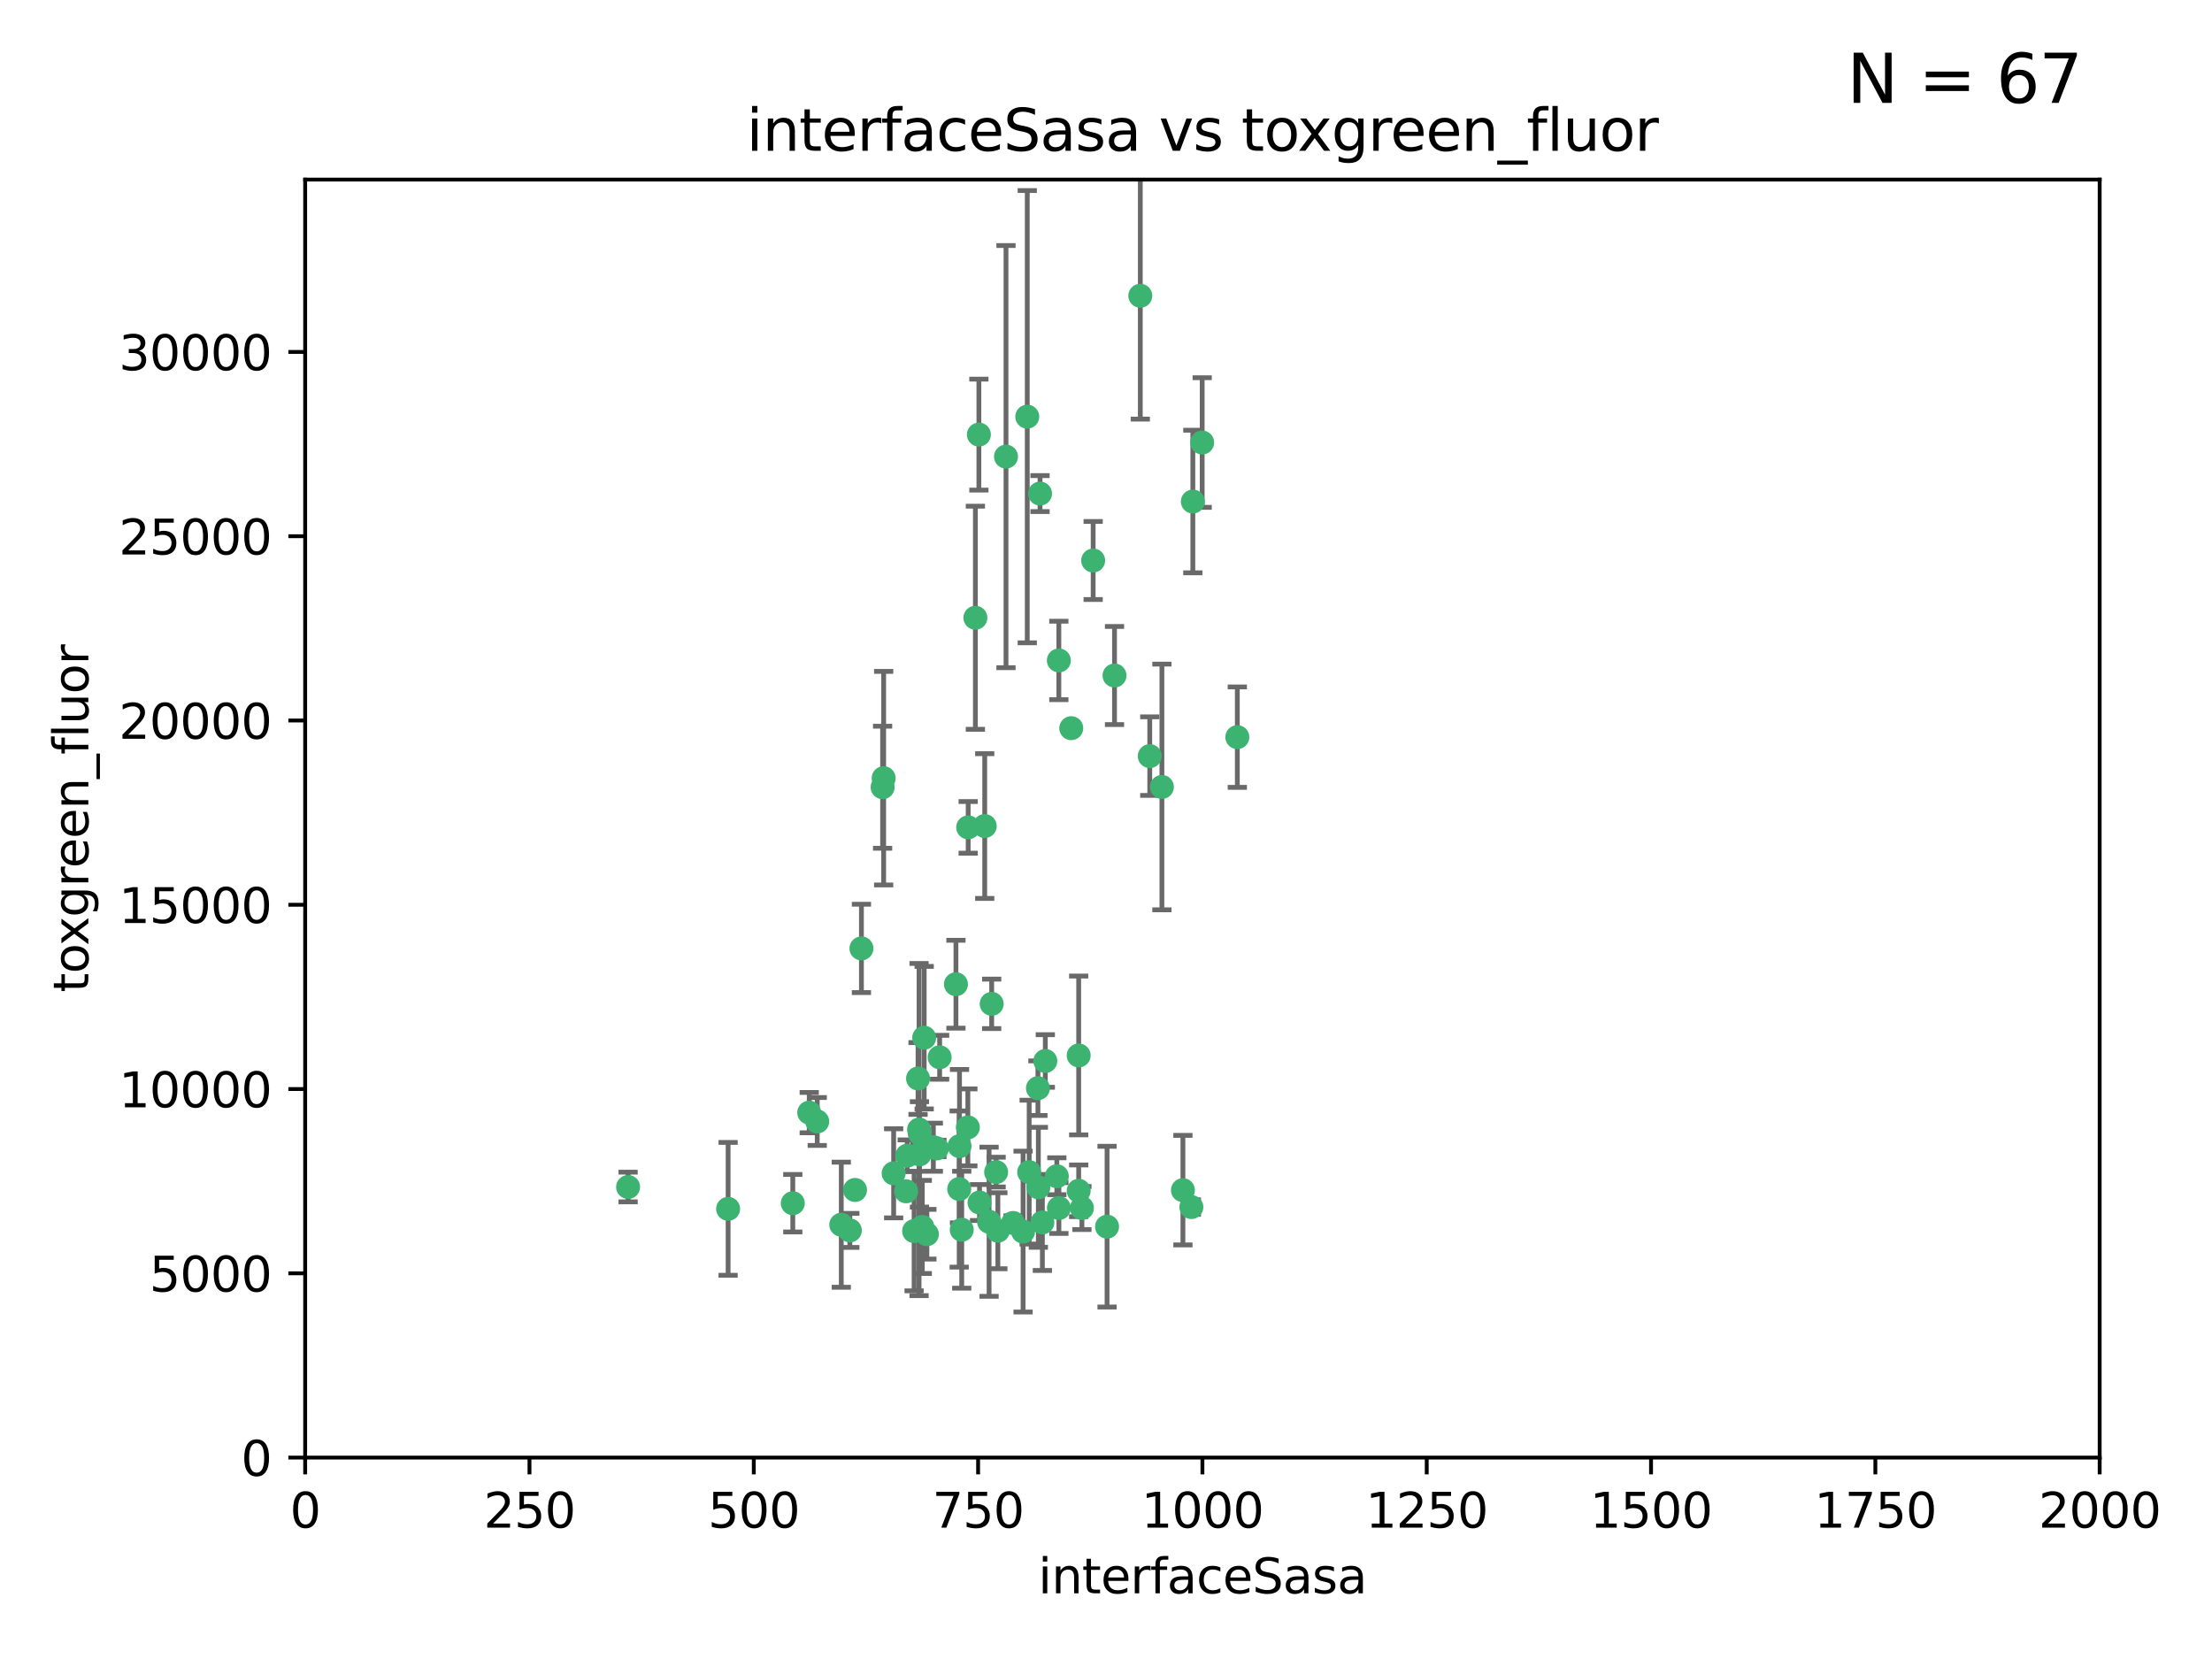 <?xml version="1.0" encoding="utf-8" standalone="no"?>
<!DOCTYPE svg PUBLIC "-//W3C//DTD SVG 1.1//EN"
  "http://www.w3.org/Graphics/SVG/1.1/DTD/svg11.dtd">
<svg xmlns:xlink="http://www.w3.org/1999/xlink" width="460.8pt" height="345.6pt" viewBox="0 0 460.8 345.6" xmlns="http://www.w3.org/2000/svg" version="1.1">
 <defs>
  <style type="text/css">*{stroke-linejoin: round; stroke-linecap: butt}</style>
 </defs>
 <g id="figure_1">
  <g id="patch_1">
   <path d="M 0 345.6 
L 460.8 345.6 
L 460.8 0 
L 0 0 
z
" style="fill: #ffffff"/>
  </g>
  <g id="axes_1">
   <g id="patch_2">
    <path d="M 63.571 303.64 
L 437.4 303.64 
L 437.4 37.411 
L 63.571 37.411 
z
" style="fill: #ffffff"/>
   </g>
   <g id="PathCollection_1">
    <defs>
     <path id="mb50de16066" d="M 0 1.118 
C 0.297 1.118 0.581 1 0.791 0.791 
C 1 0.581 1.118 0.297 1.118 0 
C 1.118 -0.297 1 -0.581 0.791 -0.791 
C 0.581 -1 0.297 -1.118 0 -1.118 
C -0.297 -1.118 -0.581 -1 -0.791 -0.791 
C -1 -0.581 -1.118 -0.297 -1.118 0 
C -1.118 0.297 -1 0.581 -0.791 0.791 
C -0.581 1 -0.297 1.118 0 1.118 
z
" style="stroke: #3cb371"/>
    </defs>
    <g clip-path="url(#p8aecf7acb1)">
     <use xlink:href="#mb50de16066" x="250.437" y="92.187" style="fill: #3cb371; stroke: #3cb371"/>
     <use xlink:href="#mb50de16066" x="191.458" y="235.304" style="fill: #3cb371; stroke: #3cb371"/>
     <use xlink:href="#mb50de16066" x="223.161" y="151.693" style="fill: #3cb371; stroke: #3cb371"/>
     <use xlink:href="#mb50de16066" x="242.046" y="163.936" style="fill: #3cb371; stroke: #3cb371"/>
     <use xlink:href="#mb50de16066" x="248.491" y="104.476" style="fill: #3cb371; stroke: #3cb371"/>
     <use xlink:href="#mb50de16066" x="227.725" y="116.762" style="fill: #3cb371; stroke: #3cb371"/>
     <use xlink:href="#mb50de16066" x="237.546" y="61.614" style="fill: #3cb371; stroke: #3cb371"/>
     <use xlink:href="#mb50de16066" x="257.757" y="153.559" style="fill: #3cb371; stroke: #3cb371"/>
     <use xlink:href="#mb50de16066" x="216.658" y="102.821" style="fill: #3cb371; stroke: #3cb371"/>
     <use xlink:href="#mb50de16066" x="206.585" y="209.121" style="fill: #3cb371; stroke: #3cb371"/>
     <use xlink:href="#mb50de16066" x="220.577" y="137.58" style="fill: #3cb371; stroke: #3cb371"/>
     <use xlink:href="#mb50de16066" x="203.92" y="90.534" style="fill: #3cb371; stroke: #3cb371"/>
     <use xlink:href="#mb50de16066" x="216.22" y="226.692" style="fill: #3cb371; stroke: #3cb371"/>
     <use xlink:href="#mb50de16066" x="207.873" y="256.385" style="fill: #3cb371; stroke: #3cb371"/>
     <use xlink:href="#mb50de16066" x="213.998" y="86.8" style="fill: #3cb371; stroke: #3cb371"/>
     <use xlink:href="#mb50de16066" x="188.766" y="248.172" style="fill: #3cb371; stroke: #3cb371"/>
     <use xlink:href="#mb50de16066" x="220.589" y="251.655" style="fill: #3cb371; stroke: #3cb371"/>
     <use xlink:href="#mb50de16066" x="214.396" y="244.178" style="fill: #3cb371; stroke: #3cb371"/>
     <use xlink:href="#mb50de16066" x="203.191" y="128.689" style="fill: #3cb371; stroke: #3cb371"/>
     <use xlink:href="#mb50de16066" x="230.62" y="255.535" style="fill: #3cb371; stroke: #3cb371"/>
     <use xlink:href="#mb50de16066" x="183.864" y="163.993" style="fill: #3cb371; stroke: #3cb371"/>
     <use xlink:href="#mb50de16066" x="178.12" y="247.891" style="fill: #3cb371; stroke: #3cb371"/>
     <use xlink:href="#mb50de16066" x="209.568" y="95.121" style="fill: #3cb371; stroke: #3cb371"/>
     <use xlink:href="#mb50de16066" x="248.185" y="251.452" style="fill: #3cb371; stroke: #3cb371"/>
     <use xlink:href="#mb50de16066" x="220.157" y="245.034" style="fill: #3cb371; stroke: #3cb371"/>
     <use xlink:href="#mb50de16066" x="246.424" y="247.93" style="fill: #3cb371; stroke: #3cb371"/>
     <use xlink:href="#mb50de16066" x="199.14" y="205.029" style="fill: #3cb371; stroke: #3cb371"/>
     <use xlink:href="#mb50de16066" x="168.576" y="231.782" style="fill: #3cb371; stroke: #3cb371"/>
     <use xlink:href="#mb50de16066" x="216.308" y="247.337" style="fill: #3cb371; stroke: #3cb371"/>
     <use xlink:href="#mb50de16066" x="239.516" y="157.513" style="fill: #3cb371; stroke: #3cb371"/>
     <use xlink:href="#mb50de16066" x="190.426" y="256.455" style="fill: #3cb371; stroke: #3cb371"/>
     <use xlink:href="#mb50de16066" x="170.245" y="233.624" style="fill: #3cb371; stroke: #3cb371"/>
     <use xlink:href="#mb50de16066" x="224.71" y="219.87" style="fill: #3cb371; stroke: #3cb371"/>
     <use xlink:href="#mb50de16066" x="192.129" y="255.594" style="fill: #3cb371; stroke: #3cb371"/>
     <use xlink:href="#mb50de16066" x="205.136" y="172.082" style="fill: #3cb371; stroke: #3cb371"/>
     <use xlink:href="#mb50de16066" x="213.125" y="256.562" style="fill: #3cb371; stroke: #3cb371"/>
     <use xlink:href="#mb50de16066" x="201.621" y="234.855" style="fill: #3cb371; stroke: #3cb371"/>
     <use xlink:href="#mb50de16066" x="194.434" y="238.981" style="fill: #3cb371; stroke: #3cb371"/>
     <use xlink:href="#mb50de16066" x="201.69" y="172.356" style="fill: #3cb371; stroke: #3cb371"/>
     <use xlink:href="#mb50de16066" x="175.254" y="255.131" style="fill: #3cb371; stroke: #3cb371"/>
     <use xlink:href="#mb50de16066" x="191.602" y="236.134" style="fill: #3cb371; stroke: #3cb371"/>
     <use xlink:href="#mb50de16066" x="199.884" y="238.765" style="fill: #3cb371; stroke: #3cb371"/>
     <use xlink:href="#mb50de16066" x="191.542" y="240.483" style="fill: #3cb371; stroke: #3cb371"/>
     <use xlink:href="#mb50de16066" x="224.71" y="248.063" style="fill: #3cb371; stroke: #3cb371"/>
     <use xlink:href="#mb50de16066" x="199.821" y="247.697" style="fill: #3cb371; stroke: #3cb371"/>
     <use xlink:href="#mb50de16066" x="207.512" y="244.17" style="fill: #3cb371; stroke: #3cb371"/>
     <use xlink:href="#mb50de16066" x="206.043" y="254.514" style="fill: #3cb371; stroke: #3cb371"/>
     <use xlink:href="#mb50de16066" x="186.163" y="244.423" style="fill: #3cb371; stroke: #3cb371"/>
     <use xlink:href="#mb50de16066" x="192.525" y="216.17" style="fill: #3cb371; stroke: #3cb371"/>
     <use xlink:href="#mb50de16066" x="200.346" y="256.174" style="fill: #3cb371; stroke: #3cb371"/>
     <use xlink:href="#mb50de16066" x="184.082" y="162.105" style="fill: #3cb371; stroke: #3cb371"/>
     <use xlink:href="#mb50de16066" x="217.146" y="254.661" style="fill: #3cb371; stroke: #3cb371"/>
     <use xlink:href="#mb50de16066" x="232.174" y="140.722" style="fill: #3cb371; stroke: #3cb371"/>
     <use xlink:href="#mb50de16066" x="179.453" y="197.571" style="fill: #3cb371; stroke: #3cb371"/>
     <use xlink:href="#mb50de16066" x="211.034" y="254.764" style="fill: #3cb371; stroke: #3cb371"/>
     <use xlink:href="#mb50de16066" x="165.152" y="250.652" style="fill: #3cb371; stroke: #3cb371"/>
     <use xlink:href="#mb50de16066" x="193.088" y="257.112" style="fill: #3cb371; stroke: #3cb371"/>
     <use xlink:href="#mb50de16066" x="217.757" y="221.023" style="fill: #3cb371; stroke: #3cb371"/>
     <use xlink:href="#mb50de16066" x="191.245" y="224.667" style="fill: #3cb371; stroke: #3cb371"/>
     <use xlink:href="#mb50de16066" x="195.181" y="239.234" style="fill: #3cb371; stroke: #3cb371"/>
     <use xlink:href="#mb50de16066" x="204.052" y="250.509" style="fill: #3cb371; stroke: #3cb371"/>
     <use xlink:href="#mb50de16066" x="195.744" y="220.252" style="fill: #3cb371; stroke: #3cb371"/>
     <use xlink:href="#mb50de16066" x="177.039" y="256.316" style="fill: #3cb371; stroke: #3cb371"/>
     <use xlink:href="#mb50de16066" x="188.987" y="240.757" style="fill: #3cb371; stroke: #3cb371"/>
     <use xlink:href="#mb50de16066" x="151.679" y="251.825" style="fill: #3cb371; stroke: #3cb371"/>
     <use xlink:href="#mb50de16066" x="225.383" y="251.653" style="fill: #3cb371; stroke: #3cb371"/>
     <use xlink:href="#mb50de16066" x="130.845" y="247.276" style="fill: #3cb371; stroke: #3cb371"/>
    </g>
   </g>
   <g id="matplotlib.axis_1">
    <g id="xtick_1">
     <g id="line2d_1">
      <defs>
       <path id="m9539abcbe0" d="M 0 0 
L 0 3.5 
" style="stroke: #000000; stroke-width: 0.8"/>
      </defs>
      <g>
       <use xlink:href="#m9539abcbe0" x="63.571" y="303.64" style="stroke: #000000; stroke-width: 0.8"/>
      </g>
     </g>
     <g id="text_1">
      <!-- 0 -->
      <g transform="translate(60.39 318.238)scale(0.1 -0.1)">
       <defs>
        <path id="DejaVuSans-30" d="M 2034 4250 
Q 1547 4250 1301 3770 
Q 1056 3291 1056 2328 
Q 1056 1369 1301 889 
Q 1547 409 2034 409 
Q 2525 409 2770 889 
Q 3016 1369 3016 2328 
Q 3016 3291 2770 3770 
Q 2525 4250 2034 4250 
z
M 2034 4750 
Q 2819 4750 3233 4129 
Q 3647 3509 3647 2328 
Q 3647 1150 3233 529 
Q 2819 -91 2034 -91 
Q 1250 -91 836 529 
Q 422 1150 422 2328 
Q 422 3509 836 4129 
Q 1250 4750 2034 4750 
z
" transform="scale(0.016)"/>
       </defs>
       <use xlink:href="#DejaVuSans-30"/>
      </g>
     </g>
    </g>
    <g id="xtick_2">
     <g id="line2d_2">
      <g>
       <use xlink:href="#m9539abcbe0" x="110.3" y="303.64" style="stroke: #000000; stroke-width: 0.8"/>
      </g>
     </g>
     <g id="text_2">
      <!-- 250 -->
      <g transform="translate(100.756 318.238)scale(0.1 -0.1)">
       <defs>
        <path id="DejaVuSans-32" d="M 1228 531 
L 3431 531 
L 3431 0 
L 469 0 
L 469 531 
Q 828 903 1448 1529 
Q 2069 2156 2228 2338 
Q 2531 2678 2651 2914 
Q 2772 3150 2772 3378 
Q 2772 3750 2511 3984 
Q 2250 4219 1831 4219 
Q 1534 4219 1204 4116 
Q 875 4013 500 3803 
L 500 4441 
Q 881 4594 1212 4672 
Q 1544 4750 1819 4750 
Q 2544 4750 2975 4387 
Q 3406 4025 3406 3419 
Q 3406 3131 3298 2873 
Q 3191 2616 2906 2266 
Q 2828 2175 2409 1742 
Q 1991 1309 1228 531 
z
" transform="scale(0.016)"/>
        <path id="DejaVuSans-35" d="M 691 4666 
L 3169 4666 
L 3169 4134 
L 1269 4134 
L 1269 2991 
Q 1406 3038 1543 3061 
Q 1681 3084 1819 3084 
Q 2600 3084 3056 2656 
Q 3513 2228 3513 1497 
Q 3513 744 3044 326 
Q 2575 -91 1722 -91 
Q 1428 -91 1123 -41 
Q 819 9 494 109 
L 494 744 
Q 775 591 1075 516 
Q 1375 441 1709 441 
Q 2250 441 2565 725 
Q 2881 1009 2881 1497 
Q 2881 1984 2565 2268 
Q 2250 2553 1709 2553 
Q 1456 2553 1204 2497 
Q 953 2441 691 2322 
L 691 4666 
z
" transform="scale(0.016)"/>
       </defs>
       <use xlink:href="#DejaVuSans-32"/>
       <use xlink:href="#DejaVuSans-35" x="63.623"/>
       <use xlink:href="#DejaVuSans-30" x="127.246"/>
      </g>
     </g>
    </g>
    <g id="xtick_3">
     <g id="line2d_3">
      <g>
       <use xlink:href="#m9539abcbe0" x="157.028" y="303.64" style="stroke: #000000; stroke-width: 0.8"/>
      </g>
     </g>
     <g id="text_3">
      <!-- 500 -->
      <g transform="translate(147.485 318.238)scale(0.1 -0.1)">
       <use xlink:href="#DejaVuSans-35"/>
       <use xlink:href="#DejaVuSans-30" x="63.623"/>
       <use xlink:href="#DejaVuSans-30" x="127.246"/>
      </g>
     </g>
    </g>
    <g id="xtick_4">
     <g id="line2d_4">
      <g>
       <use xlink:href="#m9539abcbe0" x="203.757" y="303.64" style="stroke: #000000; stroke-width: 0.8"/>
      </g>
     </g>
     <g id="text_4">
      <!-- 750 -->
      <g transform="translate(194.213 318.238)scale(0.1 -0.1)">
       <defs>
        <path id="DejaVuSans-37" d="M 525 4666 
L 3525 4666 
L 3525 4397 
L 1831 0 
L 1172 0 
L 2766 4134 
L 525 4134 
L 525 4666 
z
" transform="scale(0.016)"/>
       </defs>
       <use xlink:href="#DejaVuSans-37"/>
       <use xlink:href="#DejaVuSans-35" x="63.623"/>
       <use xlink:href="#DejaVuSans-30" x="127.246"/>
      </g>
     </g>
    </g>
    <g id="xtick_5">
     <g id="line2d_5">
      <g>
       <use xlink:href="#m9539abcbe0" x="250.486" y="303.64" style="stroke: #000000; stroke-width: 0.8"/>
      </g>
     </g>
     <g id="text_5">
      <!-- 1000 -->
      <g transform="translate(237.761 318.238)scale(0.1 -0.1)">
       <defs>
        <path id="DejaVuSans-31" d="M 794 531 
L 1825 531 
L 1825 4091 
L 703 3866 
L 703 4441 
L 1819 4666 
L 2450 4666 
L 2450 531 
L 3481 531 
L 3481 0 
L 794 0 
L 794 531 
z
" transform="scale(0.016)"/>
       </defs>
       <use xlink:href="#DejaVuSans-31"/>
       <use xlink:href="#DejaVuSans-30" x="63.623"/>
       <use xlink:href="#DejaVuSans-30" x="127.246"/>
       <use xlink:href="#DejaVuSans-30" x="190.869"/>
      </g>
     </g>
    </g>
    <g id="xtick_6">
     <g id="line2d_6">
      <g>
       <use xlink:href="#m9539abcbe0" x="297.214" y="303.64" style="stroke: #000000; stroke-width: 0.8"/>
      </g>
     </g>
     <g id="text_6">
      <!-- 1250 -->
      <g transform="translate(284.489 318.238)scale(0.1 -0.1)">
       <use xlink:href="#DejaVuSans-31"/>
       <use xlink:href="#DejaVuSans-32" x="63.623"/>
       <use xlink:href="#DejaVuSans-35" x="127.246"/>
       <use xlink:href="#DejaVuSans-30" x="190.869"/>
      </g>
     </g>
    </g>
    <g id="xtick_7">
     <g id="line2d_7">
      <g>
       <use xlink:href="#m9539abcbe0" x="343.943" y="303.64" style="stroke: #000000; stroke-width: 0.8"/>
      </g>
     </g>
     <g id="text_7">
      <!-- 1500 -->
      <g transform="translate(331.218 318.238)scale(0.1 -0.1)">
       <use xlink:href="#DejaVuSans-31"/>
       <use xlink:href="#DejaVuSans-35" x="63.623"/>
       <use xlink:href="#DejaVuSans-30" x="127.246"/>
       <use xlink:href="#DejaVuSans-30" x="190.869"/>
      </g>
     </g>
    </g>
    <g id="xtick_8">
     <g id="line2d_8">
      <g>
       <use xlink:href="#m9539abcbe0" x="390.671" y="303.64" style="stroke: #000000; stroke-width: 0.8"/>
      </g>
     </g>
     <g id="text_8">
      <!-- 1750 -->
      <g transform="translate(377.946 318.238)scale(0.1 -0.1)">
       <use xlink:href="#DejaVuSans-31"/>
       <use xlink:href="#DejaVuSans-37" x="63.623"/>
       <use xlink:href="#DejaVuSans-35" x="127.246"/>
       <use xlink:href="#DejaVuSans-30" x="190.869"/>
      </g>
     </g>
    </g>
    <g id="xtick_9">
     <g id="line2d_9">
      <g>
       <use xlink:href="#m9539abcbe0" x="437.4" y="303.64" style="stroke: #000000; stroke-width: 0.8"/>
      </g>
     </g>
     <g id="text_9">
      <!-- 2000 -->
      <g transform="translate(424.675 318.238)scale(0.1 -0.1)">
       <use xlink:href="#DejaVuSans-32"/>
       <use xlink:href="#DejaVuSans-30" x="63.623"/>
       <use xlink:href="#DejaVuSans-30" x="127.246"/>
       <use xlink:href="#DejaVuSans-30" x="190.869"/>
      </g>
     </g>
    </g>
    <g id="text_10">
     <!-- interfaceSasa -->
     <g transform="translate(216.279 331.917)scale(0.1 -0.1)">
      <defs>
       <path id="DejaVuSans-69" d="M 603 3500 
L 1178 3500 
L 1178 0 
L 603 0 
L 603 3500 
z
M 603 4863 
L 1178 4863 
L 1178 4134 
L 603 4134 
L 603 4863 
z
" transform="scale(0.016)"/>
       <path id="DejaVuSans-6e" d="M 3513 2113 
L 3513 0 
L 2938 0 
L 2938 2094 
Q 2938 2591 2744 2837 
Q 2550 3084 2163 3084 
Q 1697 3084 1428 2787 
Q 1159 2491 1159 1978 
L 1159 0 
L 581 0 
L 581 3500 
L 1159 3500 
L 1159 2956 
Q 1366 3272 1645 3428 
Q 1925 3584 2291 3584 
Q 2894 3584 3203 3211 
Q 3513 2838 3513 2113 
z
" transform="scale(0.016)"/>
       <path id="DejaVuSans-74" d="M 1172 4494 
L 1172 3500 
L 2356 3500 
L 2356 3053 
L 1172 3053 
L 1172 1153 
Q 1172 725 1289 603 
Q 1406 481 1766 481 
L 2356 481 
L 2356 0 
L 1766 0 
Q 1100 0 847 248 
Q 594 497 594 1153 
L 594 3053 
L 172 3053 
L 172 3500 
L 594 3500 
L 594 4494 
L 1172 4494 
z
" transform="scale(0.016)"/>
       <path id="DejaVuSans-65" d="M 3597 1894 
L 3597 1613 
L 953 1613 
Q 991 1019 1311 708 
Q 1631 397 2203 397 
Q 2534 397 2845 478 
Q 3156 559 3463 722 
L 3463 178 
Q 3153 47 2828 -22 
Q 2503 -91 2169 -91 
Q 1331 -91 842 396 
Q 353 884 353 1716 
Q 353 2575 817 3079 
Q 1281 3584 2069 3584 
Q 2775 3584 3186 3129 
Q 3597 2675 3597 1894 
z
M 3022 2063 
Q 3016 2534 2758 2815 
Q 2500 3097 2075 3097 
Q 1594 3097 1305 2825 
Q 1016 2553 972 2059 
L 3022 2063 
z
" transform="scale(0.016)"/>
       <path id="DejaVuSans-72" d="M 2631 2963 
Q 2534 3019 2420 3045 
Q 2306 3072 2169 3072 
Q 1681 3072 1420 2755 
Q 1159 2438 1159 1844 
L 1159 0 
L 581 0 
L 581 3500 
L 1159 3500 
L 1159 2956 
Q 1341 3275 1631 3429 
Q 1922 3584 2338 3584 
Q 2397 3584 2469 3576 
Q 2541 3569 2628 3553 
L 2631 2963 
z
" transform="scale(0.016)"/>
       <path id="DejaVuSans-66" d="M 2375 4863 
L 2375 4384 
L 1825 4384 
Q 1516 4384 1395 4259 
Q 1275 4134 1275 3809 
L 1275 3500 
L 2222 3500 
L 2222 3053 
L 1275 3053 
L 1275 0 
L 697 0 
L 697 3053 
L 147 3053 
L 147 3500 
L 697 3500 
L 697 3744 
Q 697 4328 969 4595 
Q 1241 4863 1831 4863 
L 2375 4863 
z
" transform="scale(0.016)"/>
       <path id="DejaVuSans-61" d="M 2194 1759 
Q 1497 1759 1228 1600 
Q 959 1441 959 1056 
Q 959 750 1161 570 
Q 1363 391 1709 391 
Q 2188 391 2477 730 
Q 2766 1069 2766 1631 
L 2766 1759 
L 2194 1759 
z
M 3341 1997 
L 3341 0 
L 2766 0 
L 2766 531 
Q 2569 213 2275 61 
Q 1981 -91 1556 -91 
Q 1019 -91 701 211 
Q 384 513 384 1019 
Q 384 1609 779 1909 
Q 1175 2209 1959 2209 
L 2766 2209 
L 2766 2266 
Q 2766 2663 2505 2880 
Q 2244 3097 1772 3097 
Q 1472 3097 1187 3025 
Q 903 2953 641 2809 
L 641 3341 
Q 956 3463 1253 3523 
Q 1550 3584 1831 3584 
Q 2591 3584 2966 3190 
Q 3341 2797 3341 1997 
z
" transform="scale(0.016)"/>
       <path id="DejaVuSans-63" d="M 3122 3366 
L 3122 2828 
Q 2878 2963 2633 3030 
Q 2388 3097 2138 3097 
Q 1578 3097 1268 2742 
Q 959 2388 959 1747 
Q 959 1106 1268 751 
Q 1578 397 2138 397 
Q 2388 397 2633 464 
Q 2878 531 3122 666 
L 3122 134 
Q 2881 22 2623 -34 
Q 2366 -91 2075 -91 
Q 1284 -91 818 406 
Q 353 903 353 1747 
Q 353 2603 823 3093 
Q 1294 3584 2113 3584 
Q 2378 3584 2631 3529 
Q 2884 3475 3122 3366 
z
" transform="scale(0.016)"/>
       <path id="DejaVuSans-53" d="M 3425 4513 
L 3425 3897 
Q 3066 4069 2747 4153 
Q 2428 4238 2131 4238 
Q 1616 4238 1336 4038 
Q 1056 3838 1056 3469 
Q 1056 3159 1242 3001 
Q 1428 2844 1947 2747 
L 2328 2669 
Q 3034 2534 3370 2195 
Q 3706 1856 3706 1288 
Q 3706 609 3251 259 
Q 2797 -91 1919 -91 
Q 1588 -91 1214 -16 
Q 841 59 441 206 
L 441 856 
Q 825 641 1194 531 
Q 1563 422 1919 422 
Q 2459 422 2753 634 
Q 3047 847 3047 1241 
Q 3047 1584 2836 1778 
Q 2625 1972 2144 2069 
L 1759 2144 
Q 1053 2284 737 2584 
Q 422 2884 422 3419 
Q 422 4038 858 4394 
Q 1294 4750 2059 4750 
Q 2388 4750 2728 4690 
Q 3069 4631 3425 4513 
z
" transform="scale(0.016)"/>
       <path id="DejaVuSans-73" d="M 2834 3397 
L 2834 2853 
Q 2591 2978 2328 3040 
Q 2066 3103 1784 3103 
Q 1356 3103 1142 2972 
Q 928 2841 928 2578 
Q 928 2378 1081 2264 
Q 1234 2150 1697 2047 
L 1894 2003 
Q 2506 1872 2764 1633 
Q 3022 1394 3022 966 
Q 3022 478 2636 193 
Q 2250 -91 1575 -91 
Q 1294 -91 989 -36 
Q 684 19 347 128 
L 347 722 
Q 666 556 975 473 
Q 1284 391 1588 391 
Q 1994 391 2212 530 
Q 2431 669 2431 922 
Q 2431 1156 2273 1281 
Q 2116 1406 1581 1522 
L 1381 1569 
Q 847 1681 609 1914 
Q 372 2147 372 2553 
Q 372 3047 722 3315 
Q 1072 3584 1716 3584 
Q 2034 3584 2315 3537 
Q 2597 3491 2834 3397 
z
" transform="scale(0.016)"/>
      </defs>
      <use xlink:href="#DejaVuSans-69"/>
      <use xlink:href="#DejaVuSans-6e" x="27.783"/>
      <use xlink:href="#DejaVuSans-74" x="91.162"/>
      <use xlink:href="#DejaVuSans-65" x="130.371"/>
      <use xlink:href="#DejaVuSans-72" x="191.895"/>
      <use xlink:href="#DejaVuSans-66" x="233.008"/>
      <use xlink:href="#DejaVuSans-61" x="268.213"/>
      <use xlink:href="#DejaVuSans-63" x="329.492"/>
      <use xlink:href="#DejaVuSans-65" x="384.473"/>
      <use xlink:href="#DejaVuSans-53" x="445.996"/>
      <use xlink:href="#DejaVuSans-61" x="509.473"/>
      <use xlink:href="#DejaVuSans-73" x="570.752"/>
      <use xlink:href="#DejaVuSans-61" x="622.852"/>
     </g>
    </g>
   </g>
   <g id="matplotlib.axis_2">
    <g id="ytick_1">
     <g id="line2d_10">
      <defs>
       <path id="m361dab8915" d="M 0 0 
L -3.5 0 
" style="stroke: #000000; stroke-width: 0.8"/>
      </defs>
      <g>
       <use xlink:href="#m361dab8915" x="63.571" y="303.64" style="stroke: #000000; stroke-width: 0.8"/>
      </g>
     </g>
     <g id="text_11">
      <!-- 0 -->
      <g transform="translate(50.209 307.439)scale(0.1 -0.1)">
       <use xlink:href="#DejaVuSans-30"/>
      </g>
     </g>
    </g>
    <g id="ytick_2">
     <g id="line2d_11">
      <g>
       <use xlink:href="#m361dab8915" x="63.571" y="265.253" style="stroke: #000000; stroke-width: 0.8"/>
      </g>
     </g>
     <g id="text_12">
      <!-- 5000 -->
      <g transform="translate(31.121 269.052)scale(0.1 -0.1)">
       <use xlink:href="#DejaVuSans-35"/>
       <use xlink:href="#DejaVuSans-30" x="63.623"/>
       <use xlink:href="#DejaVuSans-30" x="127.246"/>
       <use xlink:href="#DejaVuSans-30" x="190.869"/>
      </g>
     </g>
    </g>
    <g id="ytick_3">
     <g id="line2d_12">
      <g>
       <use xlink:href="#m361dab8915" x="63.571" y="226.866" style="stroke: #000000; stroke-width: 0.8"/>
      </g>
     </g>
     <g id="text_13">
      <!-- 10000 -->
      <g transform="translate(24.759 230.665)scale(0.1 -0.1)">
       <use xlink:href="#DejaVuSans-31"/>
       <use xlink:href="#DejaVuSans-30" x="63.623"/>
       <use xlink:href="#DejaVuSans-30" x="127.246"/>
       <use xlink:href="#DejaVuSans-30" x="190.869"/>
       <use xlink:href="#DejaVuSans-30" x="254.492"/>
      </g>
     </g>
    </g>
    <g id="ytick_4">
     <g id="line2d_13">
      <g>
       <use xlink:href="#m361dab8915" x="63.571" y="188.479" style="stroke: #000000; stroke-width: 0.8"/>
      </g>
     </g>
     <g id="text_14">
      <!-- 15000 -->
      <g transform="translate(24.759 192.278)scale(0.1 -0.1)">
       <use xlink:href="#DejaVuSans-31"/>
       <use xlink:href="#DejaVuSans-35" x="63.623"/>
       <use xlink:href="#DejaVuSans-30" x="127.246"/>
       <use xlink:href="#DejaVuSans-30" x="190.869"/>
       <use xlink:href="#DejaVuSans-30" x="254.492"/>
      </g>
     </g>
    </g>
    <g id="ytick_5">
     <g id="line2d_14">
      <g>
       <use xlink:href="#m361dab8915" x="63.571" y="150.092" style="stroke: #000000; stroke-width: 0.8"/>
      </g>
     </g>
     <g id="text_15">
      <!-- 20000 -->
      <g transform="translate(24.759 153.891)scale(0.1 -0.1)">
       <use xlink:href="#DejaVuSans-32"/>
       <use xlink:href="#DejaVuSans-30" x="63.623"/>
       <use xlink:href="#DejaVuSans-30" x="127.246"/>
       <use xlink:href="#DejaVuSans-30" x="190.869"/>
       <use xlink:href="#DejaVuSans-30" x="254.492"/>
      </g>
     </g>
    </g>
    <g id="ytick_6">
     <g id="line2d_15">
      <g>
       <use xlink:href="#m361dab8915" x="63.571" y="111.705" style="stroke: #000000; stroke-width: 0.8"/>
      </g>
     </g>
     <g id="text_16">
      <!-- 25000 -->
      <g transform="translate(24.759 115.504)scale(0.1 -0.1)">
       <use xlink:href="#DejaVuSans-32"/>
       <use xlink:href="#DejaVuSans-35" x="63.623"/>
       <use xlink:href="#DejaVuSans-30" x="127.246"/>
       <use xlink:href="#DejaVuSans-30" x="190.869"/>
       <use xlink:href="#DejaVuSans-30" x="254.492"/>
      </g>
     </g>
    </g>
    <g id="ytick_7">
     <g id="line2d_16">
      <g>
       <use xlink:href="#m361dab8915" x="63.571" y="73.317" style="stroke: #000000; stroke-width: 0.8"/>
      </g>
     </g>
     <g id="text_17">
      <!-- 30000 -->
      <g transform="translate(24.759 77.117)scale(0.1 -0.1)">
       <defs>
        <path id="DejaVuSans-33" d="M 2597 2516 
Q 3050 2419 3304 2112 
Q 3559 1806 3559 1356 
Q 3559 666 3084 287 
Q 2609 -91 1734 -91 
Q 1441 -91 1130 -33 
Q 819 25 488 141 
L 488 750 
Q 750 597 1062 519 
Q 1375 441 1716 441 
Q 2309 441 2620 675 
Q 2931 909 2931 1356 
Q 2931 1769 2642 2001 
Q 2353 2234 1838 2234 
L 1294 2234 
L 1294 2753 
L 1863 2753 
Q 2328 2753 2575 2939 
Q 2822 3125 2822 3475 
Q 2822 3834 2567 4026 
Q 2313 4219 1838 4219 
Q 1578 4219 1281 4162 
Q 984 4106 628 3988 
L 628 4550 
Q 988 4650 1302 4700 
Q 1616 4750 1894 4750 
Q 2613 4750 3031 4423 
Q 3450 4097 3450 3541 
Q 3450 3153 3228 2886 
Q 3006 2619 2597 2516 
z
" transform="scale(0.016)"/>
       </defs>
       <use xlink:href="#DejaVuSans-33"/>
       <use xlink:href="#DejaVuSans-30" x="63.623"/>
       <use xlink:href="#DejaVuSans-30" x="127.246"/>
       <use xlink:href="#DejaVuSans-30" x="190.869"/>
       <use xlink:href="#DejaVuSans-30" x="254.492"/>
      </g>
     </g>
    </g>
    <g id="text_18">
     <!-- toxgreen_fluor -->
     <g transform="translate(18.401 206.72)rotate(-90)scale(0.1 -0.1)">
      <defs>
       <path id="DejaVuSans-6f" d="M 1959 3097 
Q 1497 3097 1228 2736 
Q 959 2375 959 1747 
Q 959 1119 1226 758 
Q 1494 397 1959 397 
Q 2419 397 2687 759 
Q 2956 1122 2956 1747 
Q 2956 2369 2687 2733 
Q 2419 3097 1959 3097 
z
M 1959 3584 
Q 2709 3584 3137 3096 
Q 3566 2609 3566 1747 
Q 3566 888 3137 398 
Q 2709 -91 1959 -91 
Q 1206 -91 779 398 
Q 353 888 353 1747 
Q 353 2609 779 3096 
Q 1206 3584 1959 3584 
z
" transform="scale(0.016)"/>
       <path id="DejaVuSans-78" d="M 3513 3500 
L 2247 1797 
L 3578 0 
L 2900 0 
L 1881 1375 
L 863 0 
L 184 0 
L 1544 1831 
L 300 3500 
L 978 3500 
L 1906 2253 
L 2834 3500 
L 3513 3500 
z
" transform="scale(0.016)"/>
       <path id="DejaVuSans-67" d="M 2906 1791 
Q 2906 2416 2648 2759 
Q 2391 3103 1925 3103 
Q 1463 3103 1205 2759 
Q 947 2416 947 1791 
Q 947 1169 1205 825 
Q 1463 481 1925 481 
Q 2391 481 2648 825 
Q 2906 1169 2906 1791 
z
M 3481 434 
Q 3481 -459 3084 -895 
Q 2688 -1331 1869 -1331 
Q 1566 -1331 1297 -1286 
Q 1028 -1241 775 -1147 
L 775 -588 
Q 1028 -725 1275 -790 
Q 1522 -856 1778 -856 
Q 2344 -856 2625 -561 
Q 2906 -266 2906 331 
L 2906 616 
Q 2728 306 2450 153 
Q 2172 0 1784 0 
Q 1141 0 747 490 
Q 353 981 353 1791 
Q 353 2603 747 3093 
Q 1141 3584 1784 3584 
Q 2172 3584 2450 3431 
Q 2728 3278 2906 2969 
L 2906 3500 
L 3481 3500 
L 3481 434 
z
" transform="scale(0.016)"/>
       <path id="DejaVuSans-5f" d="M 3263 -1063 
L 3263 -1509 
L -63 -1509 
L -63 -1063 
L 3263 -1063 
z
" transform="scale(0.016)"/>
       <path id="DejaVuSans-6c" d="M 603 4863 
L 1178 4863 
L 1178 0 
L 603 0 
L 603 4863 
z
" transform="scale(0.016)"/>
       <path id="DejaVuSans-75" d="M 544 1381 
L 544 3500 
L 1119 3500 
L 1119 1403 
Q 1119 906 1312 657 
Q 1506 409 1894 409 
Q 2359 409 2629 706 
Q 2900 1003 2900 1516 
L 2900 3500 
L 3475 3500 
L 3475 0 
L 2900 0 
L 2900 538 
Q 2691 219 2414 64 
Q 2138 -91 1772 -91 
Q 1169 -91 856 284 
Q 544 659 544 1381 
z
M 1991 3584 
L 1991 3584 
z
" transform="scale(0.016)"/>
      </defs>
      <use xlink:href="#DejaVuSans-74"/>
      <use xlink:href="#DejaVuSans-6f" x="39.209"/>
      <use xlink:href="#DejaVuSans-78" x="97.266"/>
      <use xlink:href="#DejaVuSans-67" x="156.445"/>
      <use xlink:href="#DejaVuSans-72" x="219.922"/>
      <use xlink:href="#DejaVuSans-65" x="258.785"/>
      <use xlink:href="#DejaVuSans-65" x="320.309"/>
      <use xlink:href="#DejaVuSans-6e" x="381.832"/>
      <use xlink:href="#DejaVuSans-5f" x="445.211"/>
      <use xlink:href="#DejaVuSans-66" x="495.211"/>
      <use xlink:href="#DejaVuSans-6c" x="530.416"/>
      <use xlink:href="#DejaVuSans-75" x="558.199"/>
      <use xlink:href="#DejaVuSans-6f" x="621.578"/>
      <use xlink:href="#DejaVuSans-72" x="682.76"/>
     </g>
    </g>
   </g>
   <g id="LineCollection_1">
    <path d="M 250.437 105.69 
L 250.437 78.685 
" clip-path="url(#p8aecf7acb1)" style="fill: none; stroke: #696969"/>
    <path d="M 191.458 269.906 
L 191.458 200.702 
" clip-path="url(#p8aecf7acb1)" style="fill: none; stroke: #696969"/>
    <path d="M 223.161 152.217 
L 223.161 151.168 
" clip-path="url(#p8aecf7acb1)" style="fill: none; stroke: #696969"/>
    <path d="M 242.046 189.529 
L 242.046 138.343 
" clip-path="url(#p8aecf7acb1)" style="fill: none; stroke: #696969"/>
    <path d="M 248.491 119.328 
L 248.491 89.623 
" clip-path="url(#p8aecf7acb1)" style="fill: none; stroke: #696969"/>
    <path d="M 227.725 124.89 
L 227.725 108.635 
" clip-path="url(#p8aecf7acb1)" style="fill: none; stroke: #696969"/>
    <path d="M 237.546 87.306 
L 237.546 35.922 
" clip-path="url(#p8aecf7acb1)" style="fill: none; stroke: #696969"/>
    <path d="M 257.757 164.019 
L 257.757 143.098 
" clip-path="url(#p8aecf7acb1)" style="fill: none; stroke: #696969"/>
    <path d="M 216.658 106.565 
L 216.658 99.077 
" clip-path="url(#p8aecf7acb1)" style="fill: none; stroke: #696969"/>
    <path d="M 206.585 214.275 
L 206.585 203.967 
" clip-path="url(#p8aecf7acb1)" style="fill: none; stroke: #696969"/>
    <path d="M 220.577 145.75 
L 220.577 129.411 
" clip-path="url(#p8aecf7acb1)" style="fill: none; stroke: #696969"/>
    <path d="M 203.92 102.091 
L 203.92 78.978 
" clip-path="url(#p8aecf7acb1)" style="fill: none; stroke: #696969"/>
    <path d="M 216.22 232.376 
L 216.22 221.008 
" clip-path="url(#p8aecf7acb1)" style="fill: none; stroke: #696969"/>
    <path d="M 207.873 264.301 
L 207.873 248.47 
" clip-path="url(#p8aecf7acb1)" style="fill: none; stroke: #696969"/>
    <path d="M 213.998 133.906 
L 213.998 39.694 
" clip-path="url(#p8aecf7acb1)" style="fill: none; stroke: #696969"/>
    <path d="M 188.766 248.702 
L 188.766 247.642 
" clip-path="url(#p8aecf7acb1)" style="fill: none; stroke: #696969"/>
    <path d="M 220.589 256.945 
L 220.589 246.364 
" clip-path="url(#p8aecf7acb1)" style="fill: none; stroke: #696969"/>
    <path d="M 214.396 259.164 
L 214.396 229.192 
" clip-path="url(#p8aecf7acb1)" style="fill: none; stroke: #696969"/>
    <path d="M 203.191 151.927 
L 203.191 105.45 
" clip-path="url(#p8aecf7acb1)" style="fill: none; stroke: #696969"/>
    <path d="M 230.62 272.278 
L 230.62 238.793 
" clip-path="url(#p8aecf7acb1)" style="fill: none; stroke: #696969"/>
    <path d="M 183.864 176.705 
L 183.864 151.281 
" clip-path="url(#p8aecf7acb1)" style="fill: none; stroke: #696969"/>
    <path d="M 178.12 248.596 
L 178.12 247.186 
" clip-path="url(#p8aecf7acb1)" style="fill: none; stroke: #696969"/>
    <path d="M 209.568 139.091 
L 209.568 51.151 
" clip-path="url(#p8aecf7acb1)" style="fill: none; stroke: #696969"/>
    <path d="M 248.185 252.966 
L 248.185 249.939 
" clip-path="url(#p8aecf7acb1)" style="fill: none; stroke: #696969"/>
    <path d="M 220.157 248.879 
L 220.157 241.19 
" clip-path="url(#p8aecf7acb1)" style="fill: none; stroke: #696969"/>
    <path d="M 246.424 259.34 
L 246.424 236.521 
" clip-path="url(#p8aecf7acb1)" style="fill: none; stroke: #696969"/>
    <path d="M 199.14 214.186 
L 199.14 195.873 
" clip-path="url(#p8aecf7acb1)" style="fill: none; stroke: #696969"/>
    <path d="M 168.576 235.981 
L 168.576 227.583 
" clip-path="url(#p8aecf7acb1)" style="fill: none; stroke: #696969"/>
    <path d="M 216.308 259.829 
L 216.308 234.844 
" clip-path="url(#p8aecf7acb1)" style="fill: none; stroke: #696969"/>
    <path d="M 239.516 165.694 
L 239.516 149.332 
" clip-path="url(#p8aecf7acb1)" style="fill: none; stroke: #696969"/>
    <path d="M 190.426 268.903 
L 190.426 244.008 
" clip-path="url(#p8aecf7acb1)" style="fill: none; stroke: #696969"/>
    <path d="M 170.245 238.611 
L 170.245 228.638 
" clip-path="url(#p8aecf7acb1)" style="fill: none; stroke: #696969"/>
    <path d="M 224.71 236.411 
L 224.71 203.328 
" clip-path="url(#p8aecf7acb1)" style="fill: none; stroke: #696969"/>
    <path d="M 192.129 265.294 
L 192.129 245.895 
" clip-path="url(#p8aecf7acb1)" style="fill: none; stroke: #696969"/>
    <path d="M 205.136 187.16 
L 205.136 157.004 
" clip-path="url(#p8aecf7acb1)" style="fill: none; stroke: #696969"/>
    <path d="M 213.125 273.32 
L 213.125 239.805 
" clip-path="url(#p8aecf7acb1)" style="fill: none; stroke: #696969"/>
    <path d="M 201.621 242.872 
L 201.621 226.838 
" clip-path="url(#p8aecf7acb1)" style="fill: none; stroke: #696969"/>
    <path d="M 194.434 243.993 
L 194.434 233.968 
" clip-path="url(#p8aecf7acb1)" style="fill: none; stroke: #696969"/>
    <path d="M 201.69 177.734 
L 201.69 166.978 
" clip-path="url(#p8aecf7acb1)" style="fill: none; stroke: #696969"/>
    <path d="M 175.254 268.162 
L 175.254 242.1 
" clip-path="url(#p8aecf7acb1)" style="fill: none; stroke: #696969"/>
    <path d="M 191.602 238.046 
L 191.602 234.222 
" clip-path="url(#p8aecf7acb1)" style="fill: none; stroke: #696969"/>
    <path d="M 199.884 254.738 
L 199.884 222.792 
" clip-path="url(#p8aecf7acb1)" style="fill: none; stroke: #696969"/>
    <path d="M 191.542 251.462 
L 191.542 229.504 
" clip-path="url(#p8aecf7acb1)" style="fill: none; stroke: #696969"/>
    <path d="M 224.71 253.445 
L 224.71 242.681 
" clip-path="url(#p8aecf7acb1)" style="fill: none; stroke: #696969"/>
    <path d="M 199.821 263.964 
L 199.821 231.431 
" clip-path="url(#p8aecf7acb1)" style="fill: none; stroke: #696969"/>
    <path d="M 207.512 247.273 
L 207.512 241.068 
" clip-path="url(#p8aecf7acb1)" style="fill: none; stroke: #696969"/>
    <path d="M 206.043 270.051 
L 206.043 238.978 
" clip-path="url(#p8aecf7acb1)" style="fill: none; stroke: #696969"/>
    <path d="M 186.163 253.704 
L 186.163 235.142 
" clip-path="url(#p8aecf7acb1)" style="fill: none; stroke: #696969"/>
    <path d="M 192.525 231.016 
L 192.525 201.324 
" clip-path="url(#p8aecf7acb1)" style="fill: none; stroke: #696969"/>
    <path d="M 200.346 268.35 
L 200.346 243.999 
" clip-path="url(#p8aecf7acb1)" style="fill: none; stroke: #696969"/>
    <path d="M 184.082 184.351 
L 184.082 139.86 
" clip-path="url(#p8aecf7acb1)" style="fill: none; stroke: #696969"/>
    <path d="M 217.146 264.658 
L 217.146 244.664 
" clip-path="url(#p8aecf7acb1)" style="fill: none; stroke: #696969"/>
    <path d="M 232.174 150.938 
L 232.174 130.506 
" clip-path="url(#p8aecf7acb1)" style="fill: none; stroke: #696969"/>
    <path d="M 179.453 206.772 
L 179.453 188.371 
" clip-path="url(#p8aecf7acb1)" style="fill: none; stroke: #696969"/>
    <path d="M 211.034 256.256 
L 211.034 253.272 
" clip-path="url(#p8aecf7acb1)" style="fill: none; stroke: #696969"/>
    <path d="M 165.152 256.643 
L 165.152 244.66 
" clip-path="url(#p8aecf7acb1)" style="fill: none; stroke: #696969"/>
    <path d="M 193.088 262.288 
L 193.088 251.936 
" clip-path="url(#p8aecf7acb1)" style="fill: none; stroke: #696969"/>
    <path d="M 217.757 226.502 
L 217.757 215.543 
" clip-path="url(#p8aecf7acb1)" style="fill: none; stroke: #696969"/>
    <path d="M 191.245 232.145 
L 191.245 217.189 
" clip-path="url(#p8aecf7acb1)" style="fill: none; stroke: #696969"/>
    <path d="M 195.181 240.949 
L 195.181 237.518 
" clip-path="url(#p8aecf7acb1)" style="fill: none; stroke: #696969"/>
    <path d="M 204.052 254.253 
L 204.052 246.765 
" clip-path="url(#p8aecf7acb1)" style="fill: none; stroke: #696969"/>
    <path d="M 195.744 224.823 
L 195.744 215.68 
" clip-path="url(#p8aecf7acb1)" style="fill: none; stroke: #696969"/>
    <path d="M 177.039 259.862 
L 177.039 252.77 
" clip-path="url(#p8aecf7acb1)" style="fill: none; stroke: #696969"/>
    <path d="M 188.987 244.055 
L 188.987 237.458 
" clip-path="url(#p8aecf7acb1)" style="fill: none; stroke: #696969"/>
    <path d="M 151.679 265.662 
L 151.679 237.988 
" clip-path="url(#p8aecf7acb1)" style="fill: none; stroke: #696969"/>
    <path d="M 225.383 256.138 
L 225.383 247.168 
" clip-path="url(#p8aecf7acb1)" style="fill: none; stroke: #696969"/>
    <path d="M 130.845 250.367 
L 130.845 244.184 
" clip-path="url(#p8aecf7acb1)" style="fill: none; stroke: #696969"/>
   </g>
   <g id="line2d_17">
    <defs>
     <path id="mdcdad6fd1d" d="M 2 0 
L -2 -0 
" style="stroke: #696969"/>
    </defs>
    <g clip-path="url(#p8aecf7acb1)">
     <use xlink:href="#mdcdad6fd1d" x="250.437" y="105.69" style="fill: #696969; stroke: #696969"/>
     <use xlink:href="#mdcdad6fd1d" x="191.458" y="269.906" style="fill: #696969; stroke: #696969"/>
     <use xlink:href="#mdcdad6fd1d" x="223.161" y="152.217" style="fill: #696969; stroke: #696969"/>
     <use xlink:href="#mdcdad6fd1d" x="242.046" y="189.529" style="fill: #696969; stroke: #696969"/>
     <use xlink:href="#mdcdad6fd1d" x="248.491" y="119.328" style="fill: #696969; stroke: #696969"/>
     <use xlink:href="#mdcdad6fd1d" x="227.725" y="124.89" style="fill: #696969; stroke: #696969"/>
     <use xlink:href="#mdcdad6fd1d" x="237.546" y="87.306" style="fill: #696969; stroke: #696969"/>
     <use xlink:href="#mdcdad6fd1d" x="257.757" y="164.019" style="fill: #696969; stroke: #696969"/>
     <use xlink:href="#mdcdad6fd1d" x="216.658" y="106.565" style="fill: #696969; stroke: #696969"/>
     <use xlink:href="#mdcdad6fd1d" x="206.585" y="214.275" style="fill: #696969; stroke: #696969"/>
     <use xlink:href="#mdcdad6fd1d" x="220.577" y="145.75" style="fill: #696969; stroke: #696969"/>
     <use xlink:href="#mdcdad6fd1d" x="203.92" y="102.091" style="fill: #696969; stroke: #696969"/>
     <use xlink:href="#mdcdad6fd1d" x="216.22" y="232.376" style="fill: #696969; stroke: #696969"/>
     <use xlink:href="#mdcdad6fd1d" x="207.873" y="264.301" style="fill: #696969; stroke: #696969"/>
     <use xlink:href="#mdcdad6fd1d" x="213.998" y="133.906" style="fill: #696969; stroke: #696969"/>
     <use xlink:href="#mdcdad6fd1d" x="188.766" y="248.702" style="fill: #696969; stroke: #696969"/>
     <use xlink:href="#mdcdad6fd1d" x="220.589" y="256.945" style="fill: #696969; stroke: #696969"/>
     <use xlink:href="#mdcdad6fd1d" x="214.396" y="259.164" style="fill: #696969; stroke: #696969"/>
     <use xlink:href="#mdcdad6fd1d" x="203.191" y="151.927" style="fill: #696969; stroke: #696969"/>
     <use xlink:href="#mdcdad6fd1d" x="230.62" y="272.278" style="fill: #696969; stroke: #696969"/>
     <use xlink:href="#mdcdad6fd1d" x="183.864" y="176.705" style="fill: #696969; stroke: #696969"/>
     <use xlink:href="#mdcdad6fd1d" x="178.12" y="248.596" style="fill: #696969; stroke: #696969"/>
     <use xlink:href="#mdcdad6fd1d" x="209.568" y="139.091" style="fill: #696969; stroke: #696969"/>
     <use xlink:href="#mdcdad6fd1d" x="248.185" y="252.966" style="fill: #696969; stroke: #696969"/>
     <use xlink:href="#mdcdad6fd1d" x="220.157" y="248.879" style="fill: #696969; stroke: #696969"/>
     <use xlink:href="#mdcdad6fd1d" x="246.424" y="259.34" style="fill: #696969; stroke: #696969"/>
     <use xlink:href="#mdcdad6fd1d" x="199.14" y="214.186" style="fill: #696969; stroke: #696969"/>
     <use xlink:href="#mdcdad6fd1d" x="168.576" y="235.981" style="fill: #696969; stroke: #696969"/>
     <use xlink:href="#mdcdad6fd1d" x="216.308" y="259.829" style="fill: #696969; stroke: #696969"/>
     <use xlink:href="#mdcdad6fd1d" x="239.516" y="165.694" style="fill: #696969; stroke: #696969"/>
     <use xlink:href="#mdcdad6fd1d" x="190.426" y="268.903" style="fill: #696969; stroke: #696969"/>
     <use xlink:href="#mdcdad6fd1d" x="170.245" y="238.611" style="fill: #696969; stroke: #696969"/>
     <use xlink:href="#mdcdad6fd1d" x="224.71" y="236.411" style="fill: #696969; stroke: #696969"/>
     <use xlink:href="#mdcdad6fd1d" x="192.129" y="265.294" style="fill: #696969; stroke: #696969"/>
     <use xlink:href="#mdcdad6fd1d" x="205.136" y="187.16" style="fill: #696969; stroke: #696969"/>
     <use xlink:href="#mdcdad6fd1d" x="213.125" y="273.32" style="fill: #696969; stroke: #696969"/>
     <use xlink:href="#mdcdad6fd1d" x="201.621" y="242.872" style="fill: #696969; stroke: #696969"/>
     <use xlink:href="#mdcdad6fd1d" x="194.434" y="243.993" style="fill: #696969; stroke: #696969"/>
     <use xlink:href="#mdcdad6fd1d" x="201.69" y="177.734" style="fill: #696969; stroke: #696969"/>
     <use xlink:href="#mdcdad6fd1d" x="175.254" y="268.162" style="fill: #696969; stroke: #696969"/>
     <use xlink:href="#mdcdad6fd1d" x="191.602" y="238.046" style="fill: #696969; stroke: #696969"/>
     <use xlink:href="#mdcdad6fd1d" x="199.884" y="254.738" style="fill: #696969; stroke: #696969"/>
     <use xlink:href="#mdcdad6fd1d" x="191.542" y="251.462" style="fill: #696969; stroke: #696969"/>
     <use xlink:href="#mdcdad6fd1d" x="224.71" y="253.445" style="fill: #696969; stroke: #696969"/>
     <use xlink:href="#mdcdad6fd1d" x="199.821" y="263.964" style="fill: #696969; stroke: #696969"/>
     <use xlink:href="#mdcdad6fd1d" x="207.512" y="247.273" style="fill: #696969; stroke: #696969"/>
     <use xlink:href="#mdcdad6fd1d" x="206.043" y="270.051" style="fill: #696969; stroke: #696969"/>
     <use xlink:href="#mdcdad6fd1d" x="186.163" y="253.704" style="fill: #696969; stroke: #696969"/>
     <use xlink:href="#mdcdad6fd1d" x="192.525" y="231.016" style="fill: #696969; stroke: #696969"/>
     <use xlink:href="#mdcdad6fd1d" x="200.346" y="268.35" style="fill: #696969; stroke: #696969"/>
     <use xlink:href="#mdcdad6fd1d" x="184.082" y="184.351" style="fill: #696969; stroke: #696969"/>
     <use xlink:href="#mdcdad6fd1d" x="217.146" y="264.658" style="fill: #696969; stroke: #696969"/>
     <use xlink:href="#mdcdad6fd1d" x="232.174" y="150.938" style="fill: #696969; stroke: #696969"/>
     <use xlink:href="#mdcdad6fd1d" x="179.453" y="206.772" style="fill: #696969; stroke: #696969"/>
     <use xlink:href="#mdcdad6fd1d" x="211.034" y="256.256" style="fill: #696969; stroke: #696969"/>
     <use xlink:href="#mdcdad6fd1d" x="165.152" y="256.643" style="fill: #696969; stroke: #696969"/>
     <use xlink:href="#mdcdad6fd1d" x="193.088" y="262.288" style="fill: #696969; stroke: #696969"/>
     <use xlink:href="#mdcdad6fd1d" x="217.757" y="226.502" style="fill: #696969; stroke: #696969"/>
     <use xlink:href="#mdcdad6fd1d" x="191.245" y="232.145" style="fill: #696969; stroke: #696969"/>
     <use xlink:href="#mdcdad6fd1d" x="195.181" y="240.949" style="fill: #696969; stroke: #696969"/>
     <use xlink:href="#mdcdad6fd1d" x="204.052" y="254.253" style="fill: #696969; stroke: #696969"/>
     <use xlink:href="#mdcdad6fd1d" x="195.744" y="224.823" style="fill: #696969; stroke: #696969"/>
     <use xlink:href="#mdcdad6fd1d" x="177.039" y="259.862" style="fill: #696969; stroke: #696969"/>
     <use xlink:href="#mdcdad6fd1d" x="188.987" y="244.055" style="fill: #696969; stroke: #696969"/>
     <use xlink:href="#mdcdad6fd1d" x="151.679" y="265.662" style="fill: #696969; stroke: #696969"/>
     <use xlink:href="#mdcdad6fd1d" x="225.383" y="256.138" style="fill: #696969; stroke: #696969"/>
     <use xlink:href="#mdcdad6fd1d" x="130.845" y="250.367" style="fill: #696969; stroke: #696969"/>
    </g>
   </g>
   <g id="line2d_18">
    <g clip-path="url(#p8aecf7acb1)">
     <use xlink:href="#mdcdad6fd1d" x="250.437" y="78.685" style="fill: #696969; stroke: #696969"/>
     <use xlink:href="#mdcdad6fd1d" x="191.458" y="200.702" style="fill: #696969; stroke: #696969"/>
     <use xlink:href="#mdcdad6fd1d" x="223.161" y="151.168" style="fill: #696969; stroke: #696969"/>
     <use xlink:href="#mdcdad6fd1d" x="242.046" y="138.343" style="fill: #696969; stroke: #696969"/>
     <use xlink:href="#mdcdad6fd1d" x="248.491" y="89.623" style="fill: #696969; stroke: #696969"/>
     <use xlink:href="#mdcdad6fd1d" x="227.725" y="108.635" style="fill: #696969; stroke: #696969"/>
     <use xlink:href="#mdcdad6fd1d" x="237.546" y="35.922" style="fill: #696969; stroke: #696969"/>
     <use xlink:href="#mdcdad6fd1d" x="257.757" y="143.098" style="fill: #696969; stroke: #696969"/>
     <use xlink:href="#mdcdad6fd1d" x="216.658" y="99.077" style="fill: #696969; stroke: #696969"/>
     <use xlink:href="#mdcdad6fd1d" x="206.585" y="203.967" style="fill: #696969; stroke: #696969"/>
     <use xlink:href="#mdcdad6fd1d" x="220.577" y="129.411" style="fill: #696969; stroke: #696969"/>
     <use xlink:href="#mdcdad6fd1d" x="203.92" y="78.978" style="fill: #696969; stroke: #696969"/>
     <use xlink:href="#mdcdad6fd1d" x="216.22" y="221.008" style="fill: #696969; stroke: #696969"/>
     <use xlink:href="#mdcdad6fd1d" x="207.873" y="248.47" style="fill: #696969; stroke: #696969"/>
     <use xlink:href="#mdcdad6fd1d" x="213.998" y="39.694" style="fill: #696969; stroke: #696969"/>
     <use xlink:href="#mdcdad6fd1d" x="188.766" y="247.642" style="fill: #696969; stroke: #696969"/>
     <use xlink:href="#mdcdad6fd1d" x="220.589" y="246.364" style="fill: #696969; stroke: #696969"/>
     <use xlink:href="#mdcdad6fd1d" x="214.396" y="229.192" style="fill: #696969; stroke: #696969"/>
     <use xlink:href="#mdcdad6fd1d" x="203.191" y="105.45" style="fill: #696969; stroke: #696969"/>
     <use xlink:href="#mdcdad6fd1d" x="230.62" y="238.793" style="fill: #696969; stroke: #696969"/>
     <use xlink:href="#mdcdad6fd1d" x="183.864" y="151.281" style="fill: #696969; stroke: #696969"/>
     <use xlink:href="#mdcdad6fd1d" x="178.12" y="247.186" style="fill: #696969; stroke: #696969"/>
     <use xlink:href="#mdcdad6fd1d" x="209.568" y="51.151" style="fill: #696969; stroke: #696969"/>
     <use xlink:href="#mdcdad6fd1d" x="248.185" y="249.939" style="fill: #696969; stroke: #696969"/>
     <use xlink:href="#mdcdad6fd1d" x="220.157" y="241.19" style="fill: #696969; stroke: #696969"/>
     <use xlink:href="#mdcdad6fd1d" x="246.424" y="236.521" style="fill: #696969; stroke: #696969"/>
     <use xlink:href="#mdcdad6fd1d" x="199.14" y="195.873" style="fill: #696969; stroke: #696969"/>
     <use xlink:href="#mdcdad6fd1d" x="168.576" y="227.583" style="fill: #696969; stroke: #696969"/>
     <use xlink:href="#mdcdad6fd1d" x="216.308" y="234.844" style="fill: #696969; stroke: #696969"/>
     <use xlink:href="#mdcdad6fd1d" x="239.516" y="149.332" style="fill: #696969; stroke: #696969"/>
     <use xlink:href="#mdcdad6fd1d" x="190.426" y="244.008" style="fill: #696969; stroke: #696969"/>
     <use xlink:href="#mdcdad6fd1d" x="170.245" y="228.638" style="fill: #696969; stroke: #696969"/>
     <use xlink:href="#mdcdad6fd1d" x="224.71" y="203.328" style="fill: #696969; stroke: #696969"/>
     <use xlink:href="#mdcdad6fd1d" x="192.129" y="245.895" style="fill: #696969; stroke: #696969"/>
     <use xlink:href="#mdcdad6fd1d" x="205.136" y="157.004" style="fill: #696969; stroke: #696969"/>
     <use xlink:href="#mdcdad6fd1d" x="213.125" y="239.805" style="fill: #696969; stroke: #696969"/>
     <use xlink:href="#mdcdad6fd1d" x="201.621" y="226.838" style="fill: #696969; stroke: #696969"/>
     <use xlink:href="#mdcdad6fd1d" x="194.434" y="233.968" style="fill: #696969; stroke: #696969"/>
     <use xlink:href="#mdcdad6fd1d" x="201.69" y="166.978" style="fill: #696969; stroke: #696969"/>
     <use xlink:href="#mdcdad6fd1d" x="175.254" y="242.1" style="fill: #696969; stroke: #696969"/>
     <use xlink:href="#mdcdad6fd1d" x="191.602" y="234.222" style="fill: #696969; stroke: #696969"/>
     <use xlink:href="#mdcdad6fd1d" x="199.884" y="222.792" style="fill: #696969; stroke: #696969"/>
     <use xlink:href="#mdcdad6fd1d" x="191.542" y="229.504" style="fill: #696969; stroke: #696969"/>
     <use xlink:href="#mdcdad6fd1d" x="224.71" y="242.681" style="fill: #696969; stroke: #696969"/>
     <use xlink:href="#mdcdad6fd1d" x="199.821" y="231.431" style="fill: #696969; stroke: #696969"/>
     <use xlink:href="#mdcdad6fd1d" x="207.512" y="241.068" style="fill: #696969; stroke: #696969"/>
     <use xlink:href="#mdcdad6fd1d" x="206.043" y="238.978" style="fill: #696969; stroke: #696969"/>
     <use xlink:href="#mdcdad6fd1d" x="186.163" y="235.142" style="fill: #696969; stroke: #696969"/>
     <use xlink:href="#mdcdad6fd1d" x="192.525" y="201.324" style="fill: #696969; stroke: #696969"/>
     <use xlink:href="#mdcdad6fd1d" x="200.346" y="243.999" style="fill: #696969; stroke: #696969"/>
     <use xlink:href="#mdcdad6fd1d" x="184.082" y="139.86" style="fill: #696969; stroke: #696969"/>
     <use xlink:href="#mdcdad6fd1d" x="217.146" y="244.664" style="fill: #696969; stroke: #696969"/>
     <use xlink:href="#mdcdad6fd1d" x="232.174" y="130.506" style="fill: #696969; stroke: #696969"/>
     <use xlink:href="#mdcdad6fd1d" x="179.453" y="188.371" style="fill: #696969; stroke: #696969"/>
     <use xlink:href="#mdcdad6fd1d" x="211.034" y="253.272" style="fill: #696969; stroke: #696969"/>
     <use xlink:href="#mdcdad6fd1d" x="165.152" y="244.66" style="fill: #696969; stroke: #696969"/>
     <use xlink:href="#mdcdad6fd1d" x="193.088" y="251.936" style="fill: #696969; stroke: #696969"/>
     <use xlink:href="#mdcdad6fd1d" x="217.757" y="215.543" style="fill: #696969; stroke: #696969"/>
     <use xlink:href="#mdcdad6fd1d" x="191.245" y="217.189" style="fill: #696969; stroke: #696969"/>
     <use xlink:href="#mdcdad6fd1d" x="195.181" y="237.518" style="fill: #696969; stroke: #696969"/>
     <use xlink:href="#mdcdad6fd1d" x="204.052" y="246.765" style="fill: #696969; stroke: #696969"/>
     <use xlink:href="#mdcdad6fd1d" x="195.744" y="215.68" style="fill: #696969; stroke: #696969"/>
     <use xlink:href="#mdcdad6fd1d" x="177.039" y="252.77" style="fill: #696969; stroke: #696969"/>
     <use xlink:href="#mdcdad6fd1d" x="188.987" y="237.458" style="fill: #696969; stroke: #696969"/>
     <use xlink:href="#mdcdad6fd1d" x="151.679" y="237.988" style="fill: #696969; stroke: #696969"/>
     <use xlink:href="#mdcdad6fd1d" x="225.383" y="247.168" style="fill: #696969; stroke: #696969"/>
     <use xlink:href="#mdcdad6fd1d" x="130.845" y="244.184" style="fill: #696969; stroke: #696969"/>
    </g>
   </g>
   <g id="line2d_19">
    <defs>
     <path id="m9e5e13e4fe" d="M 0 2 
C 0.53 2 1.039 1.789 1.414 1.414 
C 1.789 1.039 2 0.53 2 0 
C 2 -0.53 1.789 -1.039 1.414 -1.414 
C 1.039 -1.789 0.53 -2 0 -2 
C -0.53 -2 -1.039 -1.789 -1.414 -1.414 
C -1.789 -1.039 -2 -0.53 -2 0 
C -2 0.53 -1.789 1.039 -1.414 1.414 
C -1.039 1.789 -0.53 2 0 2 
z
" style="stroke: #3cb371"/>
    </defs>
    <g clip-path="url(#p8aecf7acb1)">
     <use xlink:href="#m9e5e13e4fe" x="250.437" y="92.187" style="fill: #3cb371; stroke: #3cb371"/>
     <use xlink:href="#m9e5e13e4fe" x="191.458" y="235.304" style="fill: #3cb371; stroke: #3cb371"/>
     <use xlink:href="#m9e5e13e4fe" x="223.161" y="151.693" style="fill: #3cb371; stroke: #3cb371"/>
     <use xlink:href="#m9e5e13e4fe" x="242.046" y="163.936" style="fill: #3cb371; stroke: #3cb371"/>
     <use xlink:href="#m9e5e13e4fe" x="248.491" y="104.476" style="fill: #3cb371; stroke: #3cb371"/>
     <use xlink:href="#m9e5e13e4fe" x="227.725" y="116.762" style="fill: #3cb371; stroke: #3cb371"/>
     <use xlink:href="#m9e5e13e4fe" x="237.546" y="61.614" style="fill: #3cb371; stroke: #3cb371"/>
     <use xlink:href="#m9e5e13e4fe" x="257.757" y="153.559" style="fill: #3cb371; stroke: #3cb371"/>
     <use xlink:href="#m9e5e13e4fe" x="216.658" y="102.821" style="fill: #3cb371; stroke: #3cb371"/>
     <use xlink:href="#m9e5e13e4fe" x="206.585" y="209.121" style="fill: #3cb371; stroke: #3cb371"/>
     <use xlink:href="#m9e5e13e4fe" x="220.577" y="137.58" style="fill: #3cb371; stroke: #3cb371"/>
     <use xlink:href="#m9e5e13e4fe" x="203.92" y="90.534" style="fill: #3cb371; stroke: #3cb371"/>
     <use xlink:href="#m9e5e13e4fe" x="216.22" y="226.692" style="fill: #3cb371; stroke: #3cb371"/>
     <use xlink:href="#m9e5e13e4fe" x="207.873" y="256.385" style="fill: #3cb371; stroke: #3cb371"/>
     <use xlink:href="#m9e5e13e4fe" x="213.998" y="86.8" style="fill: #3cb371; stroke: #3cb371"/>
     <use xlink:href="#m9e5e13e4fe" x="188.766" y="248.172" style="fill: #3cb371; stroke: #3cb371"/>
     <use xlink:href="#m9e5e13e4fe" x="220.589" y="251.655" style="fill: #3cb371; stroke: #3cb371"/>
     <use xlink:href="#m9e5e13e4fe" x="214.396" y="244.178" style="fill: #3cb371; stroke: #3cb371"/>
     <use xlink:href="#m9e5e13e4fe" x="203.191" y="128.689" style="fill: #3cb371; stroke: #3cb371"/>
     <use xlink:href="#m9e5e13e4fe" x="230.62" y="255.535" style="fill: #3cb371; stroke: #3cb371"/>
     <use xlink:href="#m9e5e13e4fe" x="183.864" y="163.993" style="fill: #3cb371; stroke: #3cb371"/>
     <use xlink:href="#m9e5e13e4fe" x="178.12" y="247.891" style="fill: #3cb371; stroke: #3cb371"/>
     <use xlink:href="#m9e5e13e4fe" x="209.568" y="95.121" style="fill: #3cb371; stroke: #3cb371"/>
     <use xlink:href="#m9e5e13e4fe" x="248.185" y="251.452" style="fill: #3cb371; stroke: #3cb371"/>
     <use xlink:href="#m9e5e13e4fe" x="220.157" y="245.034" style="fill: #3cb371; stroke: #3cb371"/>
     <use xlink:href="#m9e5e13e4fe" x="246.424" y="247.93" style="fill: #3cb371; stroke: #3cb371"/>
     <use xlink:href="#m9e5e13e4fe" x="199.14" y="205.029" style="fill: #3cb371; stroke: #3cb371"/>
     <use xlink:href="#m9e5e13e4fe" x="168.576" y="231.782" style="fill: #3cb371; stroke: #3cb371"/>
     <use xlink:href="#m9e5e13e4fe" x="216.308" y="247.337" style="fill: #3cb371; stroke: #3cb371"/>
     <use xlink:href="#m9e5e13e4fe" x="239.516" y="157.513" style="fill: #3cb371; stroke: #3cb371"/>
     <use xlink:href="#m9e5e13e4fe" x="190.426" y="256.455" style="fill: #3cb371; stroke: #3cb371"/>
     <use xlink:href="#m9e5e13e4fe" x="170.245" y="233.624" style="fill: #3cb371; stroke: #3cb371"/>
     <use xlink:href="#m9e5e13e4fe" x="224.71" y="219.87" style="fill: #3cb371; stroke: #3cb371"/>
     <use xlink:href="#m9e5e13e4fe" x="192.129" y="255.594" style="fill: #3cb371; stroke: #3cb371"/>
     <use xlink:href="#m9e5e13e4fe" x="205.136" y="172.082" style="fill: #3cb371; stroke: #3cb371"/>
     <use xlink:href="#m9e5e13e4fe" x="213.125" y="256.562" style="fill: #3cb371; stroke: #3cb371"/>
     <use xlink:href="#m9e5e13e4fe" x="201.621" y="234.855" style="fill: #3cb371; stroke: #3cb371"/>
     <use xlink:href="#m9e5e13e4fe" x="194.434" y="238.981" style="fill: #3cb371; stroke: #3cb371"/>
     <use xlink:href="#m9e5e13e4fe" x="201.69" y="172.356" style="fill: #3cb371; stroke: #3cb371"/>
     <use xlink:href="#m9e5e13e4fe" x="175.254" y="255.131" style="fill: #3cb371; stroke: #3cb371"/>
     <use xlink:href="#m9e5e13e4fe" x="191.602" y="236.134" style="fill: #3cb371; stroke: #3cb371"/>
     <use xlink:href="#m9e5e13e4fe" x="199.884" y="238.765" style="fill: #3cb371; stroke: #3cb371"/>
     <use xlink:href="#m9e5e13e4fe" x="191.542" y="240.483" style="fill: #3cb371; stroke: #3cb371"/>
     <use xlink:href="#m9e5e13e4fe" x="224.71" y="248.063" style="fill: #3cb371; stroke: #3cb371"/>
     <use xlink:href="#m9e5e13e4fe" x="199.821" y="247.697" style="fill: #3cb371; stroke: #3cb371"/>
     <use xlink:href="#m9e5e13e4fe" x="207.512" y="244.17" style="fill: #3cb371; stroke: #3cb371"/>
     <use xlink:href="#m9e5e13e4fe" x="206.043" y="254.514" style="fill: #3cb371; stroke: #3cb371"/>
     <use xlink:href="#m9e5e13e4fe" x="186.163" y="244.423" style="fill: #3cb371; stroke: #3cb371"/>
     <use xlink:href="#m9e5e13e4fe" x="192.525" y="216.17" style="fill: #3cb371; stroke: #3cb371"/>
     <use xlink:href="#m9e5e13e4fe" x="200.346" y="256.174" style="fill: #3cb371; stroke: #3cb371"/>
     <use xlink:href="#m9e5e13e4fe" x="184.082" y="162.105" style="fill: #3cb371; stroke: #3cb371"/>
     <use xlink:href="#m9e5e13e4fe" x="217.146" y="254.661" style="fill: #3cb371; stroke: #3cb371"/>
     <use xlink:href="#m9e5e13e4fe" x="232.174" y="140.722" style="fill: #3cb371; stroke: #3cb371"/>
     <use xlink:href="#m9e5e13e4fe" x="179.453" y="197.571" style="fill: #3cb371; stroke: #3cb371"/>
     <use xlink:href="#m9e5e13e4fe" x="211.034" y="254.764" style="fill: #3cb371; stroke: #3cb371"/>
     <use xlink:href="#m9e5e13e4fe" x="165.152" y="250.652" style="fill: #3cb371; stroke: #3cb371"/>
     <use xlink:href="#m9e5e13e4fe" x="193.088" y="257.112" style="fill: #3cb371; stroke: #3cb371"/>
     <use xlink:href="#m9e5e13e4fe" x="217.757" y="221.023" style="fill: #3cb371; stroke: #3cb371"/>
     <use xlink:href="#m9e5e13e4fe" x="191.245" y="224.667" style="fill: #3cb371; stroke: #3cb371"/>
     <use xlink:href="#m9e5e13e4fe" x="195.181" y="239.234" style="fill: #3cb371; stroke: #3cb371"/>
     <use xlink:href="#m9e5e13e4fe" x="204.052" y="250.509" style="fill: #3cb371; stroke: #3cb371"/>
     <use xlink:href="#m9e5e13e4fe" x="195.744" y="220.252" style="fill: #3cb371; stroke: #3cb371"/>
     <use xlink:href="#m9e5e13e4fe" x="177.039" y="256.316" style="fill: #3cb371; stroke: #3cb371"/>
     <use xlink:href="#m9e5e13e4fe" x="188.987" y="240.757" style="fill: #3cb371; stroke: #3cb371"/>
     <use xlink:href="#m9e5e13e4fe" x="151.679" y="251.825" style="fill: #3cb371; stroke: #3cb371"/>
     <use xlink:href="#m9e5e13e4fe" x="225.383" y="251.653" style="fill: #3cb371; stroke: #3cb371"/>
     <use xlink:href="#m9e5e13e4fe" x="130.845" y="247.276" style="fill: #3cb371; stroke: #3cb371"/>
    </g>
   </g>
   <g id="patch_3">
    <path d="M 63.571 303.64 
L 63.571 37.411 
" style="fill: none; stroke: #000000; stroke-width: 0.8; stroke-linejoin: miter; stroke-linecap: square"/>
   </g>
   <g id="patch_4">
    <path d="M 437.4 303.64 
L 437.4 37.411 
" style="fill: none; stroke: #000000; stroke-width: 0.8; stroke-linejoin: miter; stroke-linecap: square"/>
   </g>
   <g id="patch_5">
    <path d="M 63.571 303.64 
L 437.4 303.64 
" style="fill: none; stroke: #000000; stroke-width: 0.8; stroke-linejoin: miter; stroke-linecap: square"/>
   </g>
   <g id="patch_6">
    <path d="M 63.571 37.411 
L 437.4 37.411 
" style="fill: none; stroke: #000000; stroke-width: 0.8; stroke-linejoin: miter; stroke-linecap: square"/>
   </g>
   <g id="text_19">
    <!-- N = 67 -->
    <g transform="translate(384.743 21.426)scale(0.14 -0.14)">
     <defs>
      <path id="DejaVuSans-4e" d="M 628 4666 
L 1478 4666 
L 3547 763 
L 3547 4666 
L 4159 4666 
L 4159 0 
L 3309 0 
L 1241 3903 
L 1241 0 
L 628 0 
L 628 4666 
z
" transform="scale(0.016)"/>
      <path id="DejaVuSans-20" transform="scale(0.016)"/>
      <path id="DejaVuSans-3d" d="M 678 2906 
L 4684 2906 
L 4684 2381 
L 678 2381 
L 678 2906 
z
M 678 1631 
L 4684 1631 
L 4684 1100 
L 678 1100 
L 678 1631 
z
" transform="scale(0.016)"/>
      <path id="DejaVuSans-36" d="M 2113 2584 
Q 1688 2584 1439 2293 
Q 1191 2003 1191 1497 
Q 1191 994 1439 701 
Q 1688 409 2113 409 
Q 2538 409 2786 701 
Q 3034 994 3034 1497 
Q 3034 2003 2786 2293 
Q 2538 2584 2113 2584 
z
M 3366 4563 
L 3366 3988 
Q 3128 4100 2886 4159 
Q 2644 4219 2406 4219 
Q 1781 4219 1451 3797 
Q 1122 3375 1075 2522 
Q 1259 2794 1537 2939 
Q 1816 3084 2150 3084 
Q 2853 3084 3261 2657 
Q 3669 2231 3669 1497 
Q 3669 778 3244 343 
Q 2819 -91 2113 -91 
Q 1303 -91 875 529 
Q 447 1150 447 2328 
Q 447 3434 972 4092 
Q 1497 4750 2381 4750 
Q 2619 4750 2861 4703 
Q 3103 4656 3366 4563 
z
" transform="scale(0.016)"/>
     </defs>
     <use xlink:href="#DejaVuSans-4e"/>
     <use xlink:href="#DejaVuSans-20" x="74.805"/>
     <use xlink:href="#DejaVuSans-3d" x="106.592"/>
     <use xlink:href="#DejaVuSans-20" x="190.381"/>
     <use xlink:href="#DejaVuSans-36" x="222.168"/>
     <use xlink:href="#DejaVuSans-37" x="285.791"/>
    </g>
   </g>
   <g id="text_20">
    <!-- interfaceSasa vs toxgreen_fluor -->
    <g transform="translate(155.513 31.411)scale(0.12 -0.12)">
     <defs>
      <path id="DejaVuSans-76" d="M 191 3500 
L 800 3500 
L 1894 563 
L 2988 3500 
L 3597 3500 
L 2284 0 
L 1503 0 
L 191 3500 
z
" transform="scale(0.016)"/>
     </defs>
     <use xlink:href="#DejaVuSans-69"/>
     <use xlink:href="#DejaVuSans-6e" x="27.783"/>
     <use xlink:href="#DejaVuSans-74" x="91.162"/>
     <use xlink:href="#DejaVuSans-65" x="130.371"/>
     <use xlink:href="#DejaVuSans-72" x="191.895"/>
     <use xlink:href="#DejaVuSans-66" x="233.008"/>
     <use xlink:href="#DejaVuSans-61" x="268.213"/>
     <use xlink:href="#DejaVuSans-63" x="329.492"/>
     <use xlink:href="#DejaVuSans-65" x="384.473"/>
     <use xlink:href="#DejaVuSans-53" x="445.996"/>
     <use xlink:href="#DejaVuSans-61" x="509.473"/>
     <use xlink:href="#DejaVuSans-73" x="570.752"/>
     <use xlink:href="#DejaVuSans-61" x="622.852"/>
     <use xlink:href="#DejaVuSans-20" x="684.131"/>
     <use xlink:href="#DejaVuSans-76" x="715.918"/>
     <use xlink:href="#DejaVuSans-73" x="775.098"/>
     <use xlink:href="#DejaVuSans-20" x="827.197"/>
     <use xlink:href="#DejaVuSans-74" x="858.984"/>
     <use xlink:href="#DejaVuSans-6f" x="898.193"/>
     <use xlink:href="#DejaVuSans-78" x="956.25"/>
     <use xlink:href="#DejaVuSans-67" x="1015.43"/>
     <use xlink:href="#DejaVuSans-72" x="1078.906"/>
     <use xlink:href="#DejaVuSans-65" x="1117.77"/>
     <use xlink:href="#DejaVuSans-65" x="1179.293"/>
     <use xlink:href="#DejaVuSans-6e" x="1240.816"/>
     <use xlink:href="#DejaVuSans-5f" x="1304.195"/>
     <use xlink:href="#DejaVuSans-66" x="1354.195"/>
     <use xlink:href="#DejaVuSans-6c" x="1389.4"/>
     <use xlink:href="#DejaVuSans-75" x="1417.184"/>
     <use xlink:href="#DejaVuSans-6f" x="1480.562"/>
     <use xlink:href="#DejaVuSans-72" x="1541.744"/>
    </g>
   </g>
  </g>
 </g>
 <defs>
  <clipPath id="p8aecf7acb1">
   <rect x="63.571" y="37.411" width="373.829" height="266.229"/>
  </clipPath>
 </defs>
</svg>
